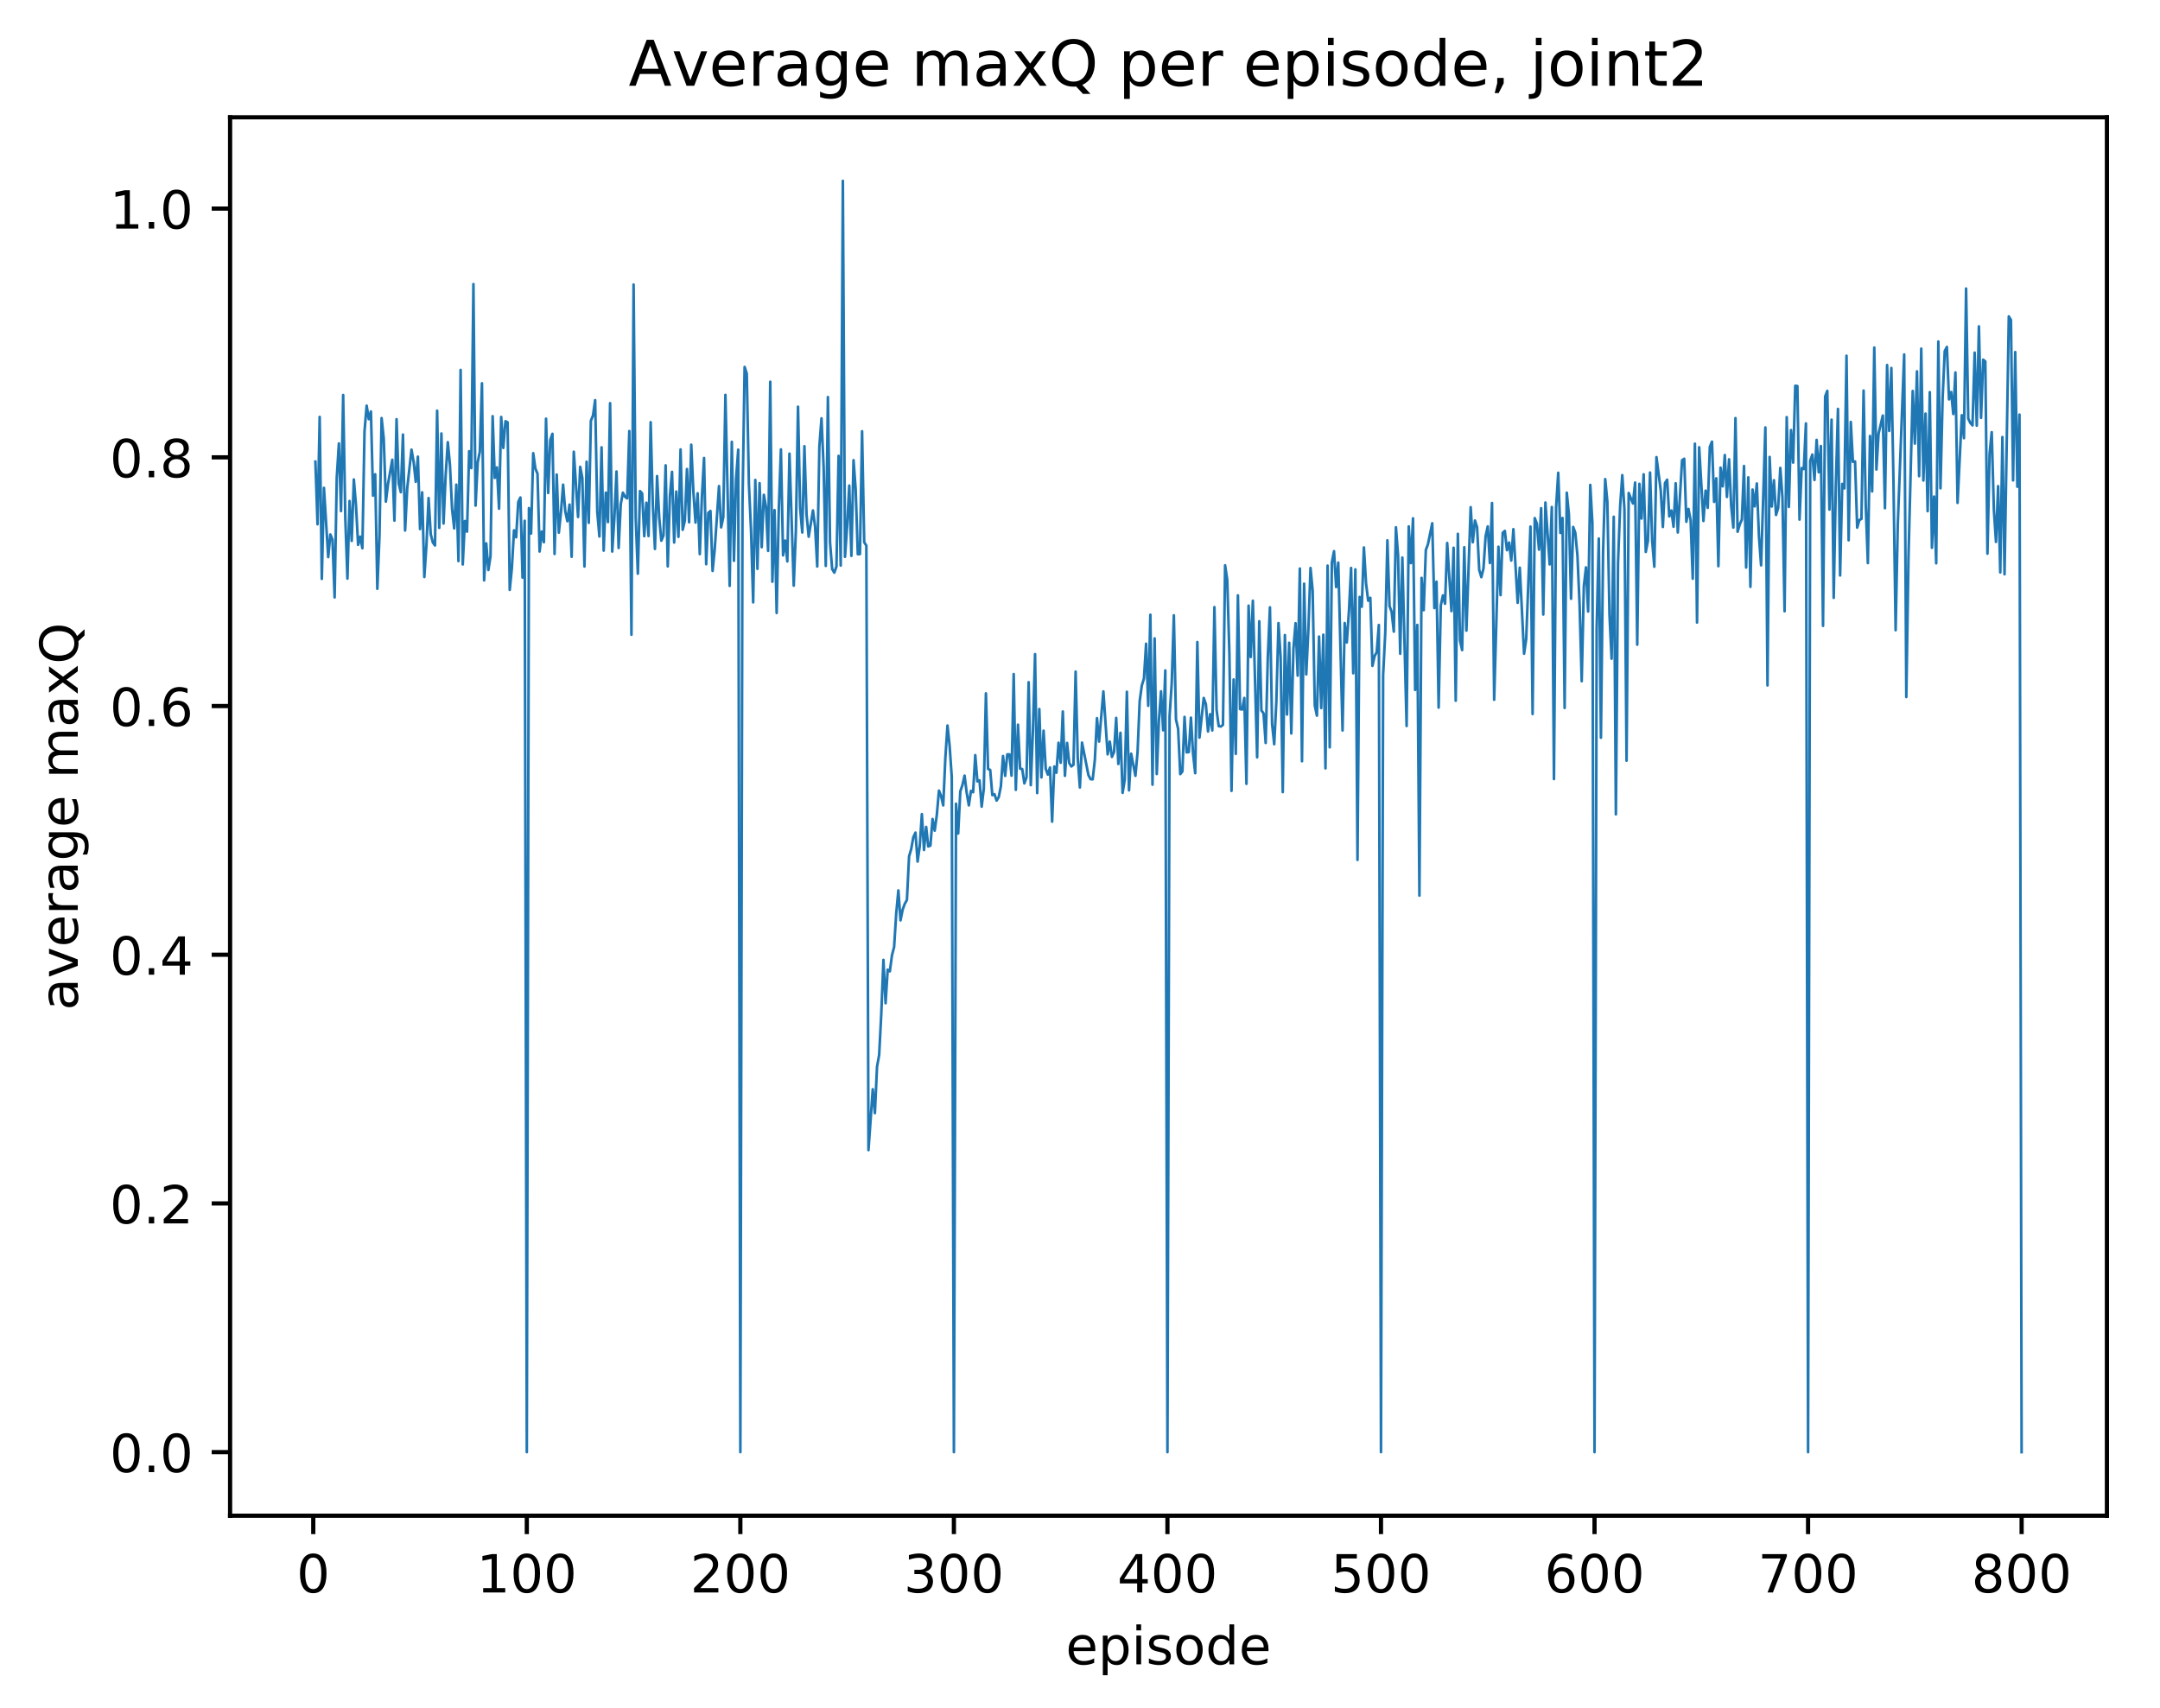 <?xml version="1.0" encoding="utf-8" standalone="no"?>
<!DOCTYPE svg PUBLIC "-//W3C//DTD SVG 1.1//EN"
  "http://www.w3.org/Graphics/SVG/1.1/DTD/svg11.dtd">
<!-- Created with matplotlib (http://matplotlib.org/) -->
<svg height="325pt" version="1.1" viewBox="0 0 411 325" width="411pt" xmlns="http://www.w3.org/2000/svg" xmlns:xlink="http://www.w3.org/1999/xlink">
 <defs>
  <style type="text/css">
*{stroke-linecap:butt;stroke-linejoin:round;}
  </style>
 </defs>
 <g id="figure_1">
  <g id="patch_1">
   <path d="M 0 325.986 
L 411.601 325.986 
L 411.601 0 
L 0 0 
z
" style="fill:#ffffff;"/>
  </g>
  <g id="axes_1">
   <g id="patch_2">
    <path d="M 43.781 288.43 
L 400.901 288.43 
L 400.901 22.318 
L 43.781 22.318 
z
" style="fill:#ffffff;"/>
   </g>
   <g id="matplotlib.axis_1">
    <g id="xtick_1">
     <g id="line2d_1">
      <defs>
       <path d="M 0 0 
L 0 3.5 
" id="md9c3a08a30" style="stroke:#000000;stroke-width:0.8;"/>
      </defs>
      <g>
       <use style="stroke:#000000;stroke-width:0.8;" x="59.608" xlink:href="#md9c3a08a30" y="288.43"/>
      </g>
     </g>
     <g id="text_1">
      <!-- 0 -->
      <defs>
       <path d="M 31.781 66.406 
Q 24.172 66.406 20.328 58.906 
Q 16.5 51.422 16.5 36.375 
Q 16.5 21.391 20.328 13.891 
Q 24.172 6.391 31.781 6.391 
Q 39.453 6.391 43.281 13.891 
Q 47.125 21.391 47.125 36.375 
Q 47.125 51.422 43.281 58.906 
Q 39.453 66.406 31.781 66.406 
z
M 31.781 74.219 
Q 44.047 74.219 50.516 64.516 
Q 56.984 54.828 56.984 36.375 
Q 56.984 17.969 50.516 8.266 
Q 44.047 -1.422 31.781 -1.422 
Q 19.531 -1.422 13.062 8.266 
Q 6.594 17.969 6.594 36.375 
Q 6.594 54.828 13.062 64.516 
Q 19.531 74.219 31.781 74.219 
z
" id="DejaVuSans-30"/>
      </defs>
      <g transform="translate(56.426 303.029)scale(0.1 -0.1)">
       <use xlink:href="#DejaVuSans-30"/>
      </g>
     </g>
    </g>
    <g id="xtick_2">
     <g id="line2d_2">
      <g>
       <use style="stroke:#000000;stroke-width:0.8;" x="100.24" xlink:href="#md9c3a08a30" y="288.43"/>
      </g>
     </g>
     <g id="text_2">
      <!-- 100 -->
      <defs>
       <path d="M 12.406 8.297 
L 28.516 8.297 
L 28.516 63.922 
L 10.984 60.406 
L 10.984 69.391 
L 28.422 72.906 
L 38.281 72.906 
L 38.281 8.297 
L 54.391 8.297 
L 54.391 0 
L 12.406 0 
z
" id="DejaVuSans-31"/>
      </defs>
      <g transform="translate(90.697 303.029)scale(0.1 -0.1)">
       <use xlink:href="#DejaVuSans-31"/>
       <use x="63.623" xlink:href="#DejaVuSans-30"/>
       <use x="127.246" xlink:href="#DejaVuSans-30"/>
      </g>
     </g>
    </g>
    <g id="xtick_3">
     <g id="line2d_3">
      <g>
       <use style="stroke:#000000;stroke-width:0.8;" x="140.873" xlink:href="#md9c3a08a30" y="288.43"/>
      </g>
     </g>
     <g id="text_3">
      <!-- 200 -->
      <defs>
       <path d="M 19.188 8.297 
L 53.609 8.297 
L 53.609 0 
L 7.328 0 
L 7.328 8.297 
Q 12.938 14.109 22.625 23.891 
Q 32.328 33.688 34.812 36.531 
Q 39.547 41.844 41.422 45.531 
Q 43.312 49.219 43.312 52.781 
Q 43.312 58.594 39.234 62.25 
Q 35.156 65.922 28.609 65.922 
Q 23.969 65.922 18.812 64.312 
Q 13.672 62.703 7.812 59.422 
L 7.812 69.391 
Q 13.766 71.781 18.938 73 
Q 24.125 74.219 28.422 74.219 
Q 39.75 74.219 46.484 68.547 
Q 53.219 62.891 53.219 53.422 
Q 53.219 48.922 51.531 44.891 
Q 49.859 40.875 45.406 35.406 
Q 44.188 33.984 37.641 27.219 
Q 31.109 20.453 19.188 8.297 
z
" id="DejaVuSans-32"/>
      </defs>
      <g transform="translate(131.329 303.029)scale(0.1 -0.1)">
       <use xlink:href="#DejaVuSans-32"/>
       <use x="63.623" xlink:href="#DejaVuSans-30"/>
       <use x="127.246" xlink:href="#DejaVuSans-30"/>
      </g>
     </g>
    </g>
    <g id="xtick_4">
     <g id="line2d_4">
      <g>
       <use style="stroke:#000000;stroke-width:0.8;" x="181.505" xlink:href="#md9c3a08a30" y="288.43"/>
      </g>
     </g>
     <g id="text_4">
      <!-- 300 -->
      <defs>
       <path d="M 40.578 39.312 
Q 47.656 37.797 51.625 33 
Q 55.609 28.219 55.609 21.188 
Q 55.609 10.406 48.188 4.484 
Q 40.766 -1.422 27.094 -1.422 
Q 22.516 -1.422 17.656 -0.516 
Q 12.797 0.391 7.625 2.203 
L 7.625 11.719 
Q 11.719 9.328 16.594 8.109 
Q 21.484 6.891 26.812 6.891 
Q 36.078 6.891 40.938 10.547 
Q 45.797 14.203 45.797 21.188 
Q 45.797 27.641 41.281 31.266 
Q 36.766 34.906 28.719 34.906 
L 20.219 34.906 
L 20.219 43.016 
L 29.109 43.016 
Q 36.375 43.016 40.234 45.922 
Q 44.094 48.828 44.094 54.297 
Q 44.094 59.906 40.109 62.906 
Q 36.141 65.922 28.719 65.922 
Q 24.656 65.922 20.016 65.031 
Q 15.375 64.156 9.812 62.312 
L 9.812 71.094 
Q 15.438 72.656 20.344 73.438 
Q 25.25 74.219 29.594 74.219 
Q 40.828 74.219 47.359 69.109 
Q 53.906 64.016 53.906 55.328 
Q 53.906 49.266 50.438 45.094 
Q 46.969 40.922 40.578 39.312 
z
" id="DejaVuSans-33"/>
      </defs>
      <g transform="translate(171.962 303.029)scale(0.1 -0.1)">
       <use xlink:href="#DejaVuSans-33"/>
       <use x="63.623" xlink:href="#DejaVuSans-30"/>
       <use x="127.246" xlink:href="#DejaVuSans-30"/>
      </g>
     </g>
    </g>
    <g id="xtick_5">
     <g id="line2d_5">
      <g>
       <use style="stroke:#000000;stroke-width:0.8;" x="222.138" xlink:href="#md9c3a08a30" y="288.43"/>
      </g>
     </g>
     <g id="text_5">
      <!-- 400 -->
      <defs>
       <path d="M 37.797 64.312 
L 12.891 25.391 
L 37.797 25.391 
z
M 35.203 72.906 
L 47.609 72.906 
L 47.609 25.391 
L 58.016 25.391 
L 58.016 17.188 
L 47.609 17.188 
L 47.609 0 
L 37.797 0 
L 37.797 17.188 
L 4.891 17.188 
L 4.891 26.703 
z
" id="DejaVuSans-34"/>
      </defs>
      <g transform="translate(212.594 303.029)scale(0.1 -0.1)">
       <use xlink:href="#DejaVuSans-34"/>
       <use x="63.623" xlink:href="#DejaVuSans-30"/>
       <use x="127.246" xlink:href="#DejaVuSans-30"/>
      </g>
     </g>
    </g>
    <g id="xtick_6">
     <g id="line2d_6">
      <g>
       <use style="stroke:#000000;stroke-width:0.8;" x="262.771" xlink:href="#md9c3a08a30" y="288.43"/>
      </g>
     </g>
     <g id="text_6">
      <!-- 500 -->
      <defs>
       <path d="M 10.797 72.906 
L 49.516 72.906 
L 49.516 64.594 
L 19.828 64.594 
L 19.828 46.734 
Q 21.969 47.469 24.109 47.828 
Q 26.266 48.188 28.422 48.188 
Q 40.625 48.188 47.75 41.5 
Q 54.891 34.812 54.891 23.391 
Q 54.891 11.625 47.562 5.094 
Q 40.234 -1.422 26.906 -1.422 
Q 22.312 -1.422 17.547 -0.641 
Q 12.797 0.141 7.719 1.703 
L 7.719 11.625 
Q 12.109 9.234 16.797 8.062 
Q 21.484 6.891 26.703 6.891 
Q 35.156 6.891 40.078 11.328 
Q 45.016 15.766 45.016 23.391 
Q 45.016 31 40.078 35.438 
Q 35.156 39.891 26.703 39.891 
Q 22.75 39.891 18.812 39.016 
Q 14.891 38.141 10.797 36.281 
z
" id="DejaVuSans-35"/>
      </defs>
      <g transform="translate(253.227 303.029)scale(0.1 -0.1)">
       <use xlink:href="#DejaVuSans-35"/>
       <use x="63.623" xlink:href="#DejaVuSans-30"/>
       <use x="127.246" xlink:href="#DejaVuSans-30"/>
      </g>
     </g>
    </g>
    <g id="xtick_7">
     <g id="line2d_7">
      <g>
       <use style="stroke:#000000;stroke-width:0.8;" x="303.403" xlink:href="#md9c3a08a30" y="288.43"/>
      </g>
     </g>
     <g id="text_7">
      <!-- 600 -->
      <defs>
       <path d="M 33.016 40.375 
Q 26.375 40.375 22.484 35.828 
Q 18.609 31.297 18.609 23.391 
Q 18.609 15.531 22.484 10.953 
Q 26.375 6.391 33.016 6.391 
Q 39.656 6.391 43.531 10.953 
Q 47.406 15.531 47.406 23.391 
Q 47.406 31.297 43.531 35.828 
Q 39.656 40.375 33.016 40.375 
z
M 52.594 71.297 
L 52.594 62.312 
Q 48.875 64.062 45.094 64.984 
Q 41.312 65.922 37.594 65.922 
Q 27.828 65.922 22.672 59.328 
Q 17.531 52.734 16.797 39.406 
Q 19.672 43.656 24.016 45.922 
Q 28.375 48.188 33.594 48.188 
Q 44.578 48.188 50.953 41.516 
Q 57.328 34.859 57.328 23.391 
Q 57.328 12.156 50.688 5.359 
Q 44.047 -1.422 33.016 -1.422 
Q 20.359 -1.422 13.672 8.266 
Q 6.984 17.969 6.984 36.375 
Q 6.984 53.656 15.188 63.938 
Q 23.391 74.219 37.203 74.219 
Q 40.922 74.219 44.703 73.484 
Q 48.484 72.75 52.594 71.297 
z
" id="DejaVuSans-36"/>
      </defs>
      <g transform="translate(293.86 303.029)scale(0.1 -0.1)">
       <use xlink:href="#DejaVuSans-36"/>
       <use x="63.623" xlink:href="#DejaVuSans-30"/>
       <use x="127.246" xlink:href="#DejaVuSans-30"/>
      </g>
     </g>
    </g>
    <g id="xtick_8">
     <g id="line2d_8">
      <g>
       <use style="stroke:#000000;stroke-width:0.8;" x="344.036" xlink:href="#md9c3a08a30" y="288.43"/>
      </g>
     </g>
     <g id="text_8">
      <!-- 700 -->
      <defs>
       <path d="M 8.203 72.906 
L 55.078 72.906 
L 55.078 68.703 
L 28.609 0 
L 18.312 0 
L 43.219 64.594 
L 8.203 64.594 
z
" id="DejaVuSans-37"/>
      </defs>
      <g transform="translate(334.492 303.029)scale(0.1 -0.1)">
       <use xlink:href="#DejaVuSans-37"/>
       <use x="63.623" xlink:href="#DejaVuSans-30"/>
       <use x="127.246" xlink:href="#DejaVuSans-30"/>
      </g>
     </g>
    </g>
    <g id="xtick_9">
     <g id="line2d_9">
      <g>
       <use style="stroke:#000000;stroke-width:0.8;" x="384.669" xlink:href="#md9c3a08a30" y="288.43"/>
      </g>
     </g>
     <g id="text_9">
      <!-- 800 -->
      <defs>
       <path d="M 31.781 34.625 
Q 24.75 34.625 20.719 30.859 
Q 16.703 27.094 16.703 20.516 
Q 16.703 13.922 20.719 10.156 
Q 24.75 6.391 31.781 6.391 
Q 38.812 6.391 42.859 10.172 
Q 46.922 13.969 46.922 20.516 
Q 46.922 27.094 42.891 30.859 
Q 38.875 34.625 31.781 34.625 
z
M 21.922 38.812 
Q 15.578 40.375 12.031 44.719 
Q 8.5 49.078 8.5 55.328 
Q 8.5 64.062 14.719 69.141 
Q 20.953 74.219 31.781 74.219 
Q 42.672 74.219 48.875 69.141 
Q 55.078 64.062 55.078 55.328 
Q 55.078 49.078 51.531 44.719 
Q 48 40.375 41.703 38.812 
Q 48.828 37.156 52.797 32.312 
Q 56.781 27.484 56.781 20.516 
Q 56.781 9.906 50.312 4.234 
Q 43.844 -1.422 31.781 -1.422 
Q 19.734 -1.422 13.25 4.234 
Q 6.781 9.906 6.781 20.516 
Q 6.781 27.484 10.781 32.312 
Q 14.797 37.156 21.922 38.812 
z
M 18.312 54.391 
Q 18.312 48.734 21.844 45.562 
Q 25.391 42.391 31.781 42.391 
Q 38.141 42.391 41.719 45.562 
Q 45.312 48.734 45.312 54.391 
Q 45.312 60.062 41.719 63.234 
Q 38.141 66.406 31.781 66.406 
Q 25.391 66.406 21.844 63.234 
Q 18.312 60.062 18.312 54.391 
z
" id="DejaVuSans-38"/>
      </defs>
      <g transform="translate(375.125 303.029)scale(0.1 -0.1)">
       <use xlink:href="#DejaVuSans-38"/>
       <use x="63.623" xlink:href="#DejaVuSans-30"/>
       <use x="127.246" xlink:href="#DejaVuSans-30"/>
      </g>
     </g>
    </g>
    <g id="text_10">
     <!-- episode -->
     <defs>
      <path d="M 56.203 29.594 
L 56.203 25.203 
L 14.891 25.203 
Q 15.484 15.922 20.484 11.062 
Q 25.484 6.203 34.422 6.203 
Q 39.594 6.203 44.453 7.469 
Q 49.312 8.734 54.109 11.281 
L 54.109 2.781 
Q 49.266 0.734 44.188 -0.344 
Q 39.109 -1.422 33.891 -1.422 
Q 20.797 -1.422 13.156 6.188 
Q 5.516 13.812 5.516 26.812 
Q 5.516 40.234 12.766 48.109 
Q 20.016 56 32.328 56 
Q 43.359 56 49.781 48.891 
Q 56.203 41.797 56.203 29.594 
z
M 47.219 32.234 
Q 47.125 39.594 43.094 43.984 
Q 39.062 48.391 32.422 48.391 
Q 24.906 48.391 20.391 44.141 
Q 15.875 39.891 15.188 32.172 
z
" id="DejaVuSans-65"/>
      <path d="M 18.109 8.203 
L 18.109 -20.797 
L 9.078 -20.797 
L 9.078 54.688 
L 18.109 54.688 
L 18.109 46.391 
Q 20.953 51.266 25.266 53.625 
Q 29.594 56 35.594 56 
Q 45.562 56 51.781 48.094 
Q 58.016 40.188 58.016 27.297 
Q 58.016 14.406 51.781 6.484 
Q 45.562 -1.422 35.594 -1.422 
Q 29.594 -1.422 25.266 0.953 
Q 20.953 3.328 18.109 8.203 
z
M 48.688 27.297 
Q 48.688 37.203 44.609 42.844 
Q 40.531 48.484 33.406 48.484 
Q 26.266 48.484 22.188 42.844 
Q 18.109 37.203 18.109 27.297 
Q 18.109 17.391 22.188 11.75 
Q 26.266 6.109 33.406 6.109 
Q 40.531 6.109 44.609 11.75 
Q 48.688 17.391 48.688 27.297 
z
" id="DejaVuSans-70"/>
      <path d="M 9.422 54.688 
L 18.406 54.688 
L 18.406 0 
L 9.422 0 
z
M 9.422 75.984 
L 18.406 75.984 
L 18.406 64.594 
L 9.422 64.594 
z
" id="DejaVuSans-69"/>
      <path d="M 44.281 53.078 
L 44.281 44.578 
Q 40.484 46.531 36.375 47.5 
Q 32.281 48.484 27.875 48.484 
Q 21.188 48.484 17.844 46.438 
Q 14.5 44.391 14.5 40.281 
Q 14.5 37.156 16.891 35.375 
Q 19.281 33.594 26.516 31.984 
L 29.594 31.297 
Q 39.156 29.25 43.188 25.516 
Q 47.219 21.781 47.219 15.094 
Q 47.219 7.469 41.188 3.016 
Q 35.156 -1.422 24.609 -1.422 
Q 20.219 -1.422 15.453 -0.562 
Q 10.688 0.297 5.422 2 
L 5.422 11.281 
Q 10.406 8.688 15.234 7.391 
Q 20.062 6.109 24.812 6.109 
Q 31.156 6.109 34.562 8.281 
Q 37.984 10.453 37.984 14.406 
Q 37.984 18.062 35.516 20.016 
Q 33.062 21.969 24.703 23.781 
L 21.578 24.516 
Q 13.234 26.266 9.516 29.906 
Q 5.812 33.547 5.812 39.891 
Q 5.812 47.609 11.281 51.797 
Q 16.75 56 26.812 56 
Q 31.781 56 36.172 55.266 
Q 40.578 54.547 44.281 53.078 
z
" id="DejaVuSans-73"/>
      <path d="M 30.609 48.391 
Q 23.391 48.391 19.188 42.75 
Q 14.984 37.109 14.984 27.297 
Q 14.984 17.484 19.156 11.844 
Q 23.344 6.203 30.609 6.203 
Q 37.797 6.203 41.984 11.859 
Q 46.188 17.531 46.188 27.297 
Q 46.188 37.016 41.984 42.703 
Q 37.797 48.391 30.609 48.391 
z
M 30.609 56 
Q 42.328 56 49.016 48.375 
Q 55.719 40.766 55.719 27.297 
Q 55.719 13.875 49.016 6.219 
Q 42.328 -1.422 30.609 -1.422 
Q 18.844 -1.422 12.172 6.219 
Q 5.516 13.875 5.516 27.297 
Q 5.516 40.766 12.172 48.375 
Q 18.844 56 30.609 56 
z
" id="DejaVuSans-6f"/>
      <path d="M 45.406 46.391 
L 45.406 75.984 
L 54.391 75.984 
L 54.391 0 
L 45.406 0 
L 45.406 8.203 
Q 42.578 3.328 38.25 0.953 
Q 33.938 -1.422 27.875 -1.422 
Q 17.969 -1.422 11.734 6.484 
Q 5.516 14.406 5.516 27.297 
Q 5.516 40.188 11.734 48.094 
Q 17.969 56 27.875 56 
Q 33.938 56 38.25 53.625 
Q 42.578 51.266 45.406 46.391 
z
M 14.797 27.297 
Q 14.797 17.391 18.875 11.75 
Q 22.953 6.109 30.078 6.109 
Q 37.203 6.109 41.297 11.75 
Q 45.406 17.391 45.406 27.297 
Q 45.406 37.203 41.297 42.844 
Q 37.203 48.484 30.078 48.484 
Q 22.953 48.484 18.875 42.844 
Q 14.797 37.203 14.797 27.297 
z
" id="DejaVuSans-64"/>
     </defs>
     <g transform="translate(202.787 316.707)scale(0.1 -0.1)">
      <use xlink:href="#DejaVuSans-65"/>
      <use x="61.523" xlink:href="#DejaVuSans-70"/>
      <use x="125" xlink:href="#DejaVuSans-69"/>
      <use x="152.783" xlink:href="#DejaVuSans-73"/>
      <use x="204.883" xlink:href="#DejaVuSans-6f"/>
      <use x="266.064" xlink:href="#DejaVuSans-64"/>
      <use x="329.541" xlink:href="#DejaVuSans-65"/>
     </g>
    </g>
   </g>
   <g id="matplotlib.axis_2">
    <g id="ytick_1">
     <g id="line2d_10">
      <defs>
       <path d="M 0 0 
L -3.5 0 
" id="me3adc27bd6" style="stroke:#000000;stroke-width:0.8;"/>
      </defs>
      <g>
       <use style="stroke:#000000;stroke-width:0.8;" x="43.781" xlink:href="#me3adc27bd6" y="276.334"/>
      </g>
     </g>
     <g id="text_11">
      <!-- 0.0 -->
      <defs>
       <path d="M 10.688 12.406 
L 21 12.406 
L 21 0 
L 10.688 0 
z
" id="DejaVuSans-2e"/>
      </defs>
      <g transform="translate(20.878 280.133)scale(0.1 -0.1)">
       <use xlink:href="#DejaVuSans-30"/>
       <use x="63.623" xlink:href="#DejaVuSans-2e"/>
       <use x="95.41" xlink:href="#DejaVuSans-30"/>
      </g>
     </g>
    </g>
    <g id="ytick_2">
     <g id="line2d_11">
      <g>
       <use style="stroke:#000000;stroke-width:0.8;" x="43.781" xlink:href="#me3adc27bd6" y="229.007"/>
      </g>
     </g>
     <g id="text_12">
      <!-- 0.2 -->
      <g transform="translate(20.878 232.806)scale(0.1 -0.1)">
       <use xlink:href="#DejaVuSans-30"/>
       <use x="63.623" xlink:href="#DejaVuSans-2e"/>
       <use x="95.41" xlink:href="#DejaVuSans-32"/>
      </g>
     </g>
    </g>
    <g id="ytick_3">
     <g id="line2d_12">
      <g>
       <use style="stroke:#000000;stroke-width:0.8;" x="43.781" xlink:href="#me3adc27bd6" y="181.679"/>
      </g>
     </g>
     <g id="text_13">
      <!-- 0.4 -->
      <g transform="translate(20.878 185.479)scale(0.1 -0.1)">
       <use xlink:href="#DejaVuSans-30"/>
       <use x="63.623" xlink:href="#DejaVuSans-2e"/>
       <use x="95.41" xlink:href="#DejaVuSans-34"/>
      </g>
     </g>
    </g>
    <g id="ytick_4">
     <g id="line2d_13">
      <g>
       <use style="stroke:#000000;stroke-width:0.8;" x="43.781" xlink:href="#me3adc27bd6" y="134.352"/>
      </g>
     </g>
     <g id="text_14">
      <!-- 0.6 -->
      <g transform="translate(20.878 138.151)scale(0.1 -0.1)">
       <use xlink:href="#DejaVuSans-30"/>
       <use x="63.623" xlink:href="#DejaVuSans-2e"/>
       <use x="95.41" xlink:href="#DejaVuSans-36"/>
      </g>
     </g>
    </g>
    <g id="ytick_5">
     <g id="line2d_14">
      <g>
       <use style="stroke:#000000;stroke-width:0.8;" x="43.781" xlink:href="#me3adc27bd6" y="87.025"/>
      </g>
     </g>
     <g id="text_15">
      <!-- 0.8 -->
      <g transform="translate(20.878 90.824)scale(0.1 -0.1)">
       <use xlink:href="#DejaVuSans-30"/>
       <use x="63.623" xlink:href="#DejaVuSans-2e"/>
       <use x="95.41" xlink:href="#DejaVuSans-38"/>
      </g>
     </g>
    </g>
    <g id="ytick_6">
     <g id="line2d_15">
      <g>
       <use style="stroke:#000000;stroke-width:0.8;" x="43.781" xlink:href="#me3adc27bd6" y="39.697"/>
      </g>
     </g>
     <g id="text_16">
      <!-- 1.0 -->
      <g transform="translate(20.878 43.496)scale(0.1 -0.1)">
       <use xlink:href="#DejaVuSans-31"/>
       <use x="63.623" xlink:href="#DejaVuSans-2e"/>
       <use x="95.41" xlink:href="#DejaVuSans-30"/>
      </g>
     </g>
    </g>
    <g id="text_17">
     <!-- average maxQ -->
     <defs>
      <path d="M 34.281 27.484 
Q 23.391 27.484 19.188 25 
Q 14.984 22.516 14.984 16.5 
Q 14.984 11.719 18.141 8.906 
Q 21.297 6.109 26.703 6.109 
Q 34.188 6.109 38.703 11.406 
Q 43.219 16.703 43.219 25.484 
L 43.219 27.484 
z
M 52.203 31.203 
L 52.203 0 
L 43.219 0 
L 43.219 8.297 
Q 40.141 3.328 35.547 0.953 
Q 30.953 -1.422 24.312 -1.422 
Q 15.922 -1.422 10.953 3.297 
Q 6 8.016 6 15.922 
Q 6 25.141 12.172 29.828 
Q 18.359 34.516 30.609 34.516 
L 43.219 34.516 
L 43.219 35.406 
Q 43.219 41.609 39.141 45 
Q 35.062 48.391 27.688 48.391 
Q 23 48.391 18.547 47.266 
Q 14.109 46.141 10.016 43.891 
L 10.016 52.203 
Q 14.938 54.109 19.578 55.047 
Q 24.219 56 28.609 56 
Q 40.484 56 46.344 49.844 
Q 52.203 43.703 52.203 31.203 
z
" id="DejaVuSans-61"/>
      <path d="M 2.984 54.688 
L 12.5 54.688 
L 29.594 8.797 
L 46.688 54.688 
L 56.203 54.688 
L 35.688 0 
L 23.484 0 
z
" id="DejaVuSans-76"/>
      <path d="M 41.109 46.297 
Q 39.594 47.172 37.812 47.578 
Q 36.031 48 33.891 48 
Q 26.266 48 22.188 43.047 
Q 18.109 38.094 18.109 28.812 
L 18.109 0 
L 9.078 0 
L 9.078 54.688 
L 18.109 54.688 
L 18.109 46.188 
Q 20.953 51.172 25.484 53.578 
Q 30.031 56 36.531 56 
Q 37.453 56 38.578 55.875 
Q 39.703 55.766 41.062 55.516 
z
" id="DejaVuSans-72"/>
      <path d="M 45.406 27.984 
Q 45.406 37.75 41.375 43.109 
Q 37.359 48.484 30.078 48.484 
Q 22.859 48.484 18.828 43.109 
Q 14.797 37.75 14.797 27.984 
Q 14.797 18.266 18.828 12.891 
Q 22.859 7.516 30.078 7.516 
Q 37.359 7.516 41.375 12.891 
Q 45.406 18.266 45.406 27.984 
z
M 54.391 6.781 
Q 54.391 -7.172 48.188 -13.984 
Q 42 -20.797 29.203 -20.797 
Q 24.469 -20.797 20.266 -20.094 
Q 16.062 -19.391 12.109 -17.922 
L 12.109 -9.188 
Q 16.062 -11.328 19.922 -12.344 
Q 23.781 -13.375 27.781 -13.375 
Q 36.625 -13.375 41.016 -8.766 
Q 45.406 -4.156 45.406 5.172 
L 45.406 9.625 
Q 42.625 4.781 38.281 2.391 
Q 33.938 0 27.875 0 
Q 17.828 0 11.672 7.656 
Q 5.516 15.328 5.516 27.984 
Q 5.516 40.672 11.672 48.328 
Q 17.828 56 27.875 56 
Q 33.938 56 38.281 53.609 
Q 42.625 51.219 45.406 46.391 
L 45.406 54.688 
L 54.391 54.688 
z
" id="DejaVuSans-67"/>
      <path id="DejaVuSans-20"/>
      <path d="M 52 44.188 
Q 55.375 50.25 60.062 53.125 
Q 64.75 56 71.094 56 
Q 79.641 56 84.281 50.016 
Q 88.922 44.047 88.922 33.016 
L 88.922 0 
L 79.891 0 
L 79.891 32.719 
Q 79.891 40.578 77.094 44.375 
Q 74.312 48.188 68.609 48.188 
Q 61.625 48.188 57.562 43.547 
Q 53.516 38.922 53.516 30.906 
L 53.516 0 
L 44.484 0 
L 44.484 32.719 
Q 44.484 40.625 41.703 44.406 
Q 38.922 48.188 33.109 48.188 
Q 26.219 48.188 22.156 43.531 
Q 18.109 38.875 18.109 30.906 
L 18.109 0 
L 9.078 0 
L 9.078 54.688 
L 18.109 54.688 
L 18.109 46.188 
Q 21.188 51.219 25.484 53.609 
Q 29.781 56 35.688 56 
Q 41.656 56 45.828 52.969 
Q 50 49.953 52 44.188 
z
" id="DejaVuSans-6d"/>
      <path d="M 54.891 54.688 
L 35.109 28.078 
L 55.906 0 
L 45.312 0 
L 29.391 21.484 
L 13.484 0 
L 2.875 0 
L 24.125 28.609 
L 4.688 54.688 
L 15.281 54.688 
L 29.781 35.203 
L 44.281 54.688 
z
" id="DejaVuSans-78"/>
      <path d="M 39.406 66.219 
Q 28.656 66.219 22.328 58.203 
Q 16.016 50.203 16.016 36.375 
Q 16.016 22.609 22.328 14.594 
Q 28.656 6.594 39.406 6.594 
Q 50.141 6.594 56.422 14.594 
Q 62.703 22.609 62.703 36.375 
Q 62.703 50.203 56.422 58.203 
Q 50.141 66.219 39.406 66.219 
z
M 53.219 1.312 
L 66.219 -12.891 
L 54.297 -12.891 
L 43.5 -1.219 
Q 41.891 -1.312 41.031 -1.359 
Q 40.188 -1.422 39.406 -1.422 
Q 24.031 -1.422 14.812 8.859 
Q 5.609 19.141 5.609 36.375 
Q 5.609 53.656 14.812 63.938 
Q 24.031 74.219 39.406 74.219 
Q 54.734 74.219 63.906 63.938 
Q 73.094 53.656 73.094 36.375 
Q 73.094 23.688 67.984 14.641 
Q 62.891 5.609 53.219 1.312 
z
" id="DejaVuSans-51"/>
     </defs>
     <g transform="translate(14.798 192.263)rotate(-90)scale(0.1 -0.1)">
      <use xlink:href="#DejaVuSans-61"/>
      <use x="61.279" xlink:href="#DejaVuSans-76"/>
      <use x="120.459" xlink:href="#DejaVuSans-65"/>
      <use x="181.982" xlink:href="#DejaVuSans-72"/>
      <use x="223.096" xlink:href="#DejaVuSans-61"/>
      <use x="284.375" xlink:href="#DejaVuSans-67"/>
      <use x="347.852" xlink:href="#DejaVuSans-65"/>
      <use x="409.375" xlink:href="#DejaVuSans-20"/>
      <use x="441.162" xlink:href="#DejaVuSans-6d"/>
      <use x="538.574" xlink:href="#DejaVuSans-61"/>
      <use x="599.854" xlink:href="#DejaVuSans-78"/>
      <use x="659.033" xlink:href="#DejaVuSans-51"/>
     </g>
    </g>
   </g>
   <g id="line2d_16">
    <path clip-path="url(#pb32182b27f)" d="M 60.014 87.845 
L 60.42 99.761 
L 60.827 79.337 
L 61.233 110.158 
L 61.639 92.831 
L 62.452 106.018 
L 62.858 101.71 
L 63.265 102.704 
L 63.671 113.681 
L 64.077 90.899 
L 64.484 84.385 
L 64.89 97.252 
L 65.296 75.162 
L 65.703 98.519 
L 66.109 110.102 
L 66.515 95.341 
L 66.922 102.931 
L 67.328 91.243 
L 67.734 96.111 
L 68.14 103.682 
L 68.547 102.118 
L 68.953 104.325 
L 69.359 82.072 
L 69.766 77.197 
L 70.172 79.76 
L 70.578 78.305 
L 70.985 94.32 
L 71.391 90.253 
L 71.797 112.041 
L 72.204 102.04 
L 72.61 79.559 
L 73.016 83.447 
L 73.423 95.46 
L 73.829 92.122 
L 74.642 87.489 
L 75.048 99.071 
L 75.454 79.769 
L 75.861 91.985 
L 76.267 93.664 
L 76.673 82.693 
L 77.08 100.952 
L 77.486 92.937 
L 78.299 85.561 
L 78.705 87.875 
L 79.111 91.683 
L 79.518 86.898 
L 79.924 100.675 
L 80.33 93.69 
L 80.737 109.802 
L 81.143 103.746 
L 81.549 94.772 
L 81.956 101.644 
L 82.362 103.233 
L 82.768 103.798 
L 83.175 78.154 
L 83.581 100.449 
L 83.987 82.486 
L 84.394 99.619 
L 84.8 90.425 
L 85.206 84.147 
L 85.613 88.468 
L 86.019 96.864 
L 86.425 100.552 
L 86.831 92.221 
L 87.238 106.77 
L 87.644 70.39 
L 88.05 107.41 
L 88.457 99.146 
L 88.863 101.169 
L 89.269 85.862 
L 89.676 89.08 
L 90.082 54.06 
L 90.488 96.218 
L 90.895 88.002 
L 91.301 85.94 
L 91.707 72.937 
L 92.114 110.44 
L 92.52 103.403 
L 92.926 108.473 
L 93.333 105.835 
L 93.739 79.2 
L 94.145 90.936 
L 94.552 88.945 
L 94.958 96.802 
L 95.364 79.342 
L 95.771 85.237 
L 96.177 80.156 
L 96.583 80.356 
L 96.99 112.244 
L 97.396 108.129 
L 97.802 100.918 
L 98.209 102.243 
L 98.615 95.519 
L 99.021 94.671 
L 99.428 109.909 
L 99.834 99.098 
L 100.24 276.334 
L 100.647 96.683 
L 101.053 101.525 
L 101.459 86.243 
L 101.866 89.16 
L 102.272 90.139 
L 102.678 104.95 
L 103.085 101.149 
L 103.491 103.175 
L 103.897 79.669 
L 104.304 93.818 
L 104.71 83.72 
L 105.116 82.548 
L 105.522 105.411 
L 105.929 90.299 
L 106.335 101.36 
L 106.741 97.463 
L 107.148 92.227 
L 107.554 97.278 
L 107.96 99.188 
L 108.367 96.021 
L 108.773 105.953 
L 109.179 85.961 
L 109.992 98.382 
L 110.398 88.831 
L 110.805 90.968 
L 111.211 107.797 
L 111.617 87.86 
L 112.024 99.491 
L 112.43 80.069 
L 112.836 79.055 
L 113.243 76.147 
L 113.649 97.426 
L 114.055 102.087 
L 114.462 85.124 
L 114.868 104.78 
L 115.274 93.745 
L 115.681 99.353 
L 116.087 76.724 
L 116.493 104.956 
L 116.9 98.618 
L 117.306 89.722 
L 117.712 104.276 
L 118.119 95.923 
L 118.525 93.749 
L 118.931 94.545 
L 119.338 94.838 
L 119.744 82.028 
L 120.15 120.781 
L 120.557 54.147 
L 120.963 98.596 
L 121.369 109.166 
L 121.776 93.454 
L 122.182 93.889 
L 122.588 102.028 
L 122.995 95.661 
L 123.401 102.001 
L 123.807 80.343 
L 124.213 95.999 
L 124.62 104.458 
L 125.026 90.594 
L 125.432 98.463 
L 125.839 102.889 
L 126.245 101.887 
L 126.651 88.551 
L 127.058 107.775 
L 127.464 94.411 
L 127.87 89.787 
L 128.277 103.233 
L 128.683 93.537 
L 129.089 102.156 
L 129.496 85.524 
L 129.902 100.816 
L 130.308 99.069 
L 130.715 89.251 
L 131.121 99.383 
L 131.527 84.623 
L 131.934 93.53 
L 132.34 99.437 
L 132.746 93.869 
L 133.153 105.448 
L 133.559 94.483 
L 133.965 87.15 
L 134.372 107.367 
L 134.778 97.593 
L 135.184 97.231 
L 135.591 108.641 
L 135.997 104.476 
L 136.81 92.493 
L 137.216 100.356 
L 137.622 98.416 
L 138.029 75.136 
L 138.841 111.49 
L 139.248 84.082 
L 139.654 106.707 
L 140.06 91.104 
L 140.467 85.569 
L 140.873 276.334 
L 141.279 95.91 
L 141.686 69.826 
L 142.092 71.109 
L 142.498 92.048 
L 142.905 100.917 
L 143.311 114.622 
L 143.717 91.334 
L 144.123 108.247 
L 144.53 91.941 
L 144.936 104.127 
L 145.342 94.16 
L 145.749 96.453 
L 146.155 104.841 
L 146.561 72.64 
L 146.968 110.702 
L 147.374 97.069 
L 147.78 116.643 
L 148.187 96.912 
L 148.593 85.515 
L 148.999 105.682 
L 149.406 102.871 
L 149.812 106.832 
L 150.218 86.324 
L 151.031 111.443 
L 151.437 101.037 
L 151.844 77.391 
L 152.25 96.724 
L 152.656 101.327 
L 153.063 84.912 
L 153.469 97.934 
L 153.875 102.131 
L 154.688 97.135 
L 155.094 100.21 
L 155.501 107.799 
L 155.907 84.959 
L 156.313 79.605 
L 156.72 88.944 
L 157.126 107.69 
L 157.532 75.561 
L 157.939 103.269 
L 158.345 108.299 
L 158.751 108.971 
L 159.158 107.796 
L 159.564 86.749 
L 159.97 107.618 
L 160.377 34.414 
L 160.783 105.961 
L 161.189 100.175 
L 161.595 92.402 
L 162.002 105.776 
L 162.408 87.566 
L 162.814 93.086 
L 163.221 105.457 
L 163.627 105.44 
L 164.033 82.068 
L 164.44 103.181 
L 164.846 103.833 
L 165.252 218.859 
L 166.065 207.273 
L 166.471 211.819 
L 166.878 203.004 
L 167.284 200.739 
L 167.69 192.877 
L 168.097 182.655 
L 168.503 190.905 
L 168.909 184.523 
L 169.316 184.845 
L 169.722 181.785 
L 170.128 180.212 
L 170.535 173.784 
L 170.941 169.437 
L 171.347 175.136 
L 171.754 173.095 
L 172.16 171.983 
L 172.566 171.258 
L 172.973 162.982 
L 173.379 161.585 
L 173.785 159.314 
L 174.192 158.44 
L 174.598 163.95 
L 175.004 161.019 
L 175.411 154.918 
L 175.817 161.741 
L 176.223 157.354 
L 176.63 161.071 
L 177.036 160.904 
L 177.442 155.847 
L 177.849 158.071 
L 178.255 155.089 
L 178.661 150.449 
L 179.068 151.481 
L 179.474 153.263 
L 179.88 144.2 
L 180.286 138.063 
L 180.693 141.942 
L 181.099 147.863 
L 181.505 276.334 
L 181.912 152.943 
L 182.318 158.607 
L 182.724 150.577 
L 183.131 149.391 
L 183.537 147.593 
L 183.943 150.882 
L 184.35 153.256 
L 184.756 150.494 
L 185.162 150.758 
L 185.569 143.694 
L 185.975 148.69 
L 186.381 148.495 
L 186.788 153.504 
L 187.194 150.088 
L 187.6 131.945 
L 188.007 146.313 
L 188.413 146.515 
L 188.819 151.306 
L 189.226 151.129 
L 189.632 152.341 
L 190.038 151.689 
L 190.445 149.621 
L 190.851 143.863 
L 191.257 147.642 
L 191.664 143.554 
L 192.07 143.555 
L 192.476 147.607 
L 192.883 128.272 
L 193.289 150.299 
L 193.695 137.904 
L 194.102 146.268 
L 194.508 146.347 
L 194.914 149.073 
L 195.321 147.913 
L 195.727 129.819 
L 196.133 149.411 
L 196.54 139.121 
L 196.946 124.476 
L 197.352 150.918 
L 197.759 134.927 
L 198.165 147.932 
L 198.571 139.041 
L 198.977 146.28 
L 199.384 147.399 
L 199.79 146.05 
L 200.196 156.352 
L 200.603 145.857 
L 201.009 147.05 
L 201.415 141.34 
L 201.822 145.144 
L 202.228 135.395 
L 202.634 147.632 
L 203.041 141.373 
L 203.447 145.183 
L 203.853 145.854 
L 204.26 145.523 
L 204.666 127.805 
L 205.072 144.318 
L 205.479 149.847 
L 205.885 141.308 
L 207.104 147.493 
L 207.51 148.271 
L 207.917 148.301 
L 208.323 144.616 
L 208.729 136.663 
L 209.136 141.12 
L 209.948 131.566 
L 210.761 143.547 
L 211.167 141.122 
L 211.574 144.037 
L 211.98 143.088 
L 212.386 136.613 
L 212.793 145.379 
L 213.199 139.446 
L 213.605 150.877 
L 214.012 148.388 
L 214.418 131.641 
L 214.824 150.394 
L 215.231 143.421 
L 216.043 147.632 
L 216.45 143.175 
L 216.856 133.419 
L 217.262 130.445 
L 217.668 129.125 
L 218.075 122.496 
L 218.481 134.306 
L 218.887 116.981 
L 219.294 149.319 
L 219.7 121.483 
L 220.106 147.285 
L 220.513 137.161 
L 220.919 131.554 
L 221.325 138.963 
L 221.732 127.577 
L 222.138 276.334 
L 222.544 136.273 
L 222.951 130.065 
L 223.357 117.094 
L 223.763 136.885 
L 224.17 138.703 
L 224.576 147.31 
L 224.982 146.807 
L 225.389 136.425 
L 225.795 143.178 
L 226.201 143.111 
L 226.608 136.564 
L 227.014 143.42 
L 227.42 147.135 
L 227.827 122.174 
L 228.233 140.363 
L 229.046 132.813 
L 229.452 134.01 
L 229.858 139.197 
L 230.265 135.906 
L 230.671 138.997 
L 231.077 115.532 
L 231.484 135.063 
L 231.89 138.175 
L 232.296 138.254 
L 232.703 137.932 
L 233.109 107.573 
L 233.515 110.317 
L 233.922 124.23 
L 234.328 150.499 
L 234.734 129.3 
L 235.141 143.46 
L 235.547 113.292 
L 235.953 134.938 
L 236.359 135.016 
L 236.766 132.815 
L 237.172 149.158 
L 237.578 115.249 
L 237.985 125.032 
L 238.391 114.313 
L 239.204 144.11 
L 239.61 118.224 
L 240.016 135.199 
L 240.423 135.734 
L 240.829 141.383 
L 241.235 125.088 
L 241.642 115.573 
L 242.048 137.737 
L 242.454 141.619 
L 242.861 133.507 
L 243.267 118.573 
L 243.673 125.108 
L 244.08 150.732 
L 244.486 120.845 
L 244.892 135.967 
L 245.299 122.313 
L 245.705 139.575 
L 246.111 123.477 
L 246.518 118.593 
L 246.924 128.568 
L 247.33 108.188 
L 247.737 144.865 
L 248.143 111.069 
L 248.549 128.329 
L 248.956 119.785 
L 249.362 108.082 
L 249.768 112.388 
L 250.175 134.254 
L 250.581 136.183 
L 250.987 121.137 
L 251.394 134.733 
L 251.8 120.776 
L 252.206 146.21 
L 252.613 107.636 
L 253.019 142.21 
L 253.425 107.031 
L 253.832 104.889 
L 254.238 111.718 
L 254.644 107.06 
L 255.457 139.002 
L 255.863 118.557 
L 256.269 122.253 
L 256.676 116.31 
L 257.082 108.078 
L 257.488 128.119 
L 257.895 108.345 
L 258.301 163.635 
L 258.707 113.594 
L 259.114 115.458 
L 259.52 104.177 
L 259.926 110.994 
L 260.333 114.303 
L 260.739 113.754 
L 261.145 126.707 
L 261.552 124.863 
L 261.958 124.101 
L 262.364 118.929 
L 262.771 276.334 
L 263.177 128.478 
L 263.583 120.409 
L 263.99 102.821 
L 264.396 115.324 
L 264.802 116.449 
L 265.209 120.197 
L 265.615 100.336 
L 266.021 105.664 
L 266.428 124.403 
L 266.834 106.098 
L 267.647 138.152 
L 268.053 100.169 
L 268.459 107.159 
L 268.866 98.635 
L 269.272 131.289 
L 269.678 118.918 
L 270.085 170.424 
L 270.491 109.962 
L 270.897 116.12 
L 271.304 104.671 
L 271.71 103.551 
L 272.523 99.576 
L 272.929 115.712 
L 273.335 110.69 
L 273.741 134.644 
L 274.148 115.223 
L 274.554 113.306 
L 274.96 114.894 
L 275.367 103.325 
L 276.179 116.296 
L 276.586 104.232 
L 276.992 133.342 
L 277.398 101.586 
L 277.805 121.87 
L 278.211 123.711 
L 278.617 104.137 
L 279.024 120.005 
L 279.836 96.511 
L 280.243 103.184 
L 280.649 99.051 
L 281.055 100.338 
L 281.462 108.456 
L 281.868 109.828 
L 282.274 108.152 
L 282.681 102.012 
L 283.087 100.168 
L 283.493 107.139 
L 283.9 95.718 
L 284.306 133.157 
L 285.119 104.038 
L 285.525 113.252 
L 285.931 101.393 
L 286.338 101.023 
L 286.744 104.701 
L 287.15 103.237 
L 287.557 106.67 
L 287.963 100.696 
L 288.776 114.717 
L 289.182 108.024 
L 289.995 124.397 
L 290.401 121.626 
L 291.214 100.206 
L 291.62 135.871 
L 292.026 98.589 
L 292.433 99.649 
L 292.839 104.589 
L 293.245 96.706 
L 293.651 116.937 
L 294.058 95.631 
L 294.87 107.402 
L 295.277 96.478 
L 295.683 148.25 
L 296.089 96.609 
L 296.496 89.963 
L 296.902 101.416 
L 297.308 98.567 
L 297.715 134.717 
L 298.121 93.756 
L 298.527 97.89 
L 298.934 113.942 
L 299.34 100.273 
L 299.746 101.394 
L 300.153 105.727 
L 300.559 115.029 
L 300.965 129.627 
L 301.372 111.553 
L 301.778 107.971 
L 302.184 116.365 
L 302.591 92.279 
L 302.997 99.556 
L 303.403 276.334 
L 303.81 119.56 
L 304.216 102.481 
L 304.622 140.382 
L 305.029 105.079 
L 305.435 91.171 
L 305.841 95.446 
L 306.248 116.954 
L 306.654 125.344 
L 307.06 98.338 
L 307.467 154.966 
L 307.873 107.092 
L 308.279 96.301 
L 308.686 90.416 
L 309.092 96.896 
L 309.498 144.756 
L 309.905 93.811 
L 310.717 95.808 
L 311.124 91.827 
L 311.53 122.677 
L 311.936 92.065 
L 312.342 98.675 
L 312.749 90.258 
L 313.155 105.027 
L 313.561 102.908 
L 313.968 89.916 
L 314.374 102.946 
L 314.78 107.841 
L 315.187 86.986 
L 315.999 93.279 
L 316.406 100.283 
L 316.812 91.922 
L 317.218 91.285 
L 317.625 98.274 
L 318.031 97.151 
L 318.437 100.234 
L 318.844 91.968 
L 319.25 101.325 
L 320.063 87.584 
L 320.469 87.294 
L 320.875 99.286 
L 321.282 96.84 
L 321.688 98.984 
L 322.094 110.126 
L 322.501 84.432 
L 322.907 118.465 
L 323.313 85.11 
L 324.126 99.138 
L 324.532 93.366 
L 324.939 96.638 
L 325.345 85.034 
L 325.751 84.043 
L 326.158 95.506 
L 326.564 91.017 
L 326.97 107.739 
L 327.377 88.99 
L 327.783 92.548 
L 328.189 86.589 
L 328.596 94.565 
L 329.002 87.405 
L 329.408 96.288 
L 329.815 100.389 
L 330.221 79.559 
L 330.627 101.19 
L 331.033 99.81 
L 331.44 98.869 
L 331.846 88.678 
L 332.252 107.994 
L 332.659 90.839 
L 333.065 111.672 
L 333.471 93.159 
L 333.878 96.36 
L 334.284 92.004 
L 334.69 102.064 
L 335.097 107.576 
L 335.909 81.341 
L 336.316 130.425 
L 336.722 86.955 
L 337.128 96.387 
L 337.535 91.386 
L 337.941 97.994 
L 338.347 96.65 
L 338.754 89.041 
L 339.16 94.632 
L 339.566 116.319 
L 339.973 79.379 
L 340.379 96.455 
L 340.785 81.84 
L 341.192 88.027 
L 341.598 73.407 
L 342.004 73.465 
L 342.411 98.873 
L 342.817 89.071 
L 343.223 89.257 
L 343.63 80.576 
L 344.036 276.334 
L 344.442 87.695 
L 344.849 86.498 
L 345.255 91.335 
L 345.661 83.712 
L 346.068 89.864 
L 346.474 84.877 
L 346.88 119.097 
L 347.287 75.445 
L 347.693 74.378 
L 348.099 96.968 
L 348.506 79.855 
L 348.912 113.766 
L 349.318 92.367 
L 349.724 77.81 
L 350.131 109.506 
L 350.537 92.079 
L 350.943 92.935 
L 351.35 67.698 
L 351.756 102.808 
L 352.162 80.295 
L 352.569 87.877 
L 352.975 87.811 
L 353.381 100.403 
L 353.788 98.967 
L 354.194 98.738 
L 354.6 74.32 
L 355.007 96.142 
L 355.413 107.149 
L 355.819 82.961 
L 356.226 93.515 
L 356.632 66.134 
L 357.038 89.348 
L 357.445 82.544 
L 358.257 79.08 
L 358.664 96.708 
L 359.07 69.459 
L 359.476 81.996 
L 359.883 70.024 
L 360.289 91.794 
L 360.695 119.924 
L 361.102 99.871 
L 362.321 67.458 
L 362.727 132.643 
L 363.133 106.432 
L 363.946 74.403 
L 364.352 84.411 
L 364.759 70.665 
L 365.165 90.611 
L 365.571 66.344 
L 365.978 91.44 
L 366.384 78.701 
L 366.79 97.273 
L 367.197 74.627 
L 367.603 104.235 
L 368.009 94.488 
L 368.415 107.192 
L 368.822 64.986 
L 369.228 92.917 
L 369.634 75.823 
L 370.041 66.813 
L 370.447 66.02 
L 370.853 75.998 
L 371.26 74.596 
L 371.666 78.792 
L 372.072 70.882 
L 372.479 95.7 
L 373.291 79.008 
L 373.698 83.379 
L 374.104 54.907 
L 374.51 79.656 
L 374.917 80.488 
L 375.323 80.945 
L 375.729 67.099 
L 376.136 80.998 
L 376.542 62.103 
L 376.948 79.511 
L 377.355 68.445 
L 377.761 68.785 
L 378.167 105.356 
L 378.574 86.325 
L 378.98 82.241 
L 379.386 96.929 
L 379.793 103.12 
L 380.199 92.512 
L 380.605 108.924 
L 381.012 83.164 
L 381.418 109.281 
L 382.231 60.21 
L 382.637 60.884 
L 383.043 91.419 
L 383.45 66.996 
L 383.856 92.62 
L 384.262 78.894 
L 384.669 276.334 
L 384.669 276.334 
" style="fill:none;stroke:#1f77b4;stroke-linecap:square;stroke-width:0.5;"/>
   </g>
   <g id="patch_3">
    <path d="M 43.781 288.43 
L 43.781 22.318 
" style="fill:none;stroke:#000000;stroke-linecap:square;stroke-linejoin:miter;stroke-width:0.8;"/>
   </g>
   <g id="patch_4">
    <path d="M 400.901 288.43 
L 400.901 22.318 
" style="fill:none;stroke:#000000;stroke-linecap:square;stroke-linejoin:miter;stroke-width:0.8;"/>
   </g>
   <g id="patch_5">
    <path d="M 43.781 288.43 
L 400.901 288.43 
" style="fill:none;stroke:#000000;stroke-linecap:square;stroke-linejoin:miter;stroke-width:0.8;"/>
   </g>
   <g id="patch_6">
    <path d="M 43.781 22.318 
L 400.901 22.318 
" style="fill:none;stroke:#000000;stroke-linecap:square;stroke-linejoin:miter;stroke-width:0.8;"/>
   </g>
   <g id="text_18">
    <!-- Average maxQ per episode, joint2 -->
    <defs>
     <path d="M 34.188 63.188 
L 20.797 26.906 
L 47.609 26.906 
z
M 28.609 72.906 
L 39.797 72.906 
L 67.578 0 
L 57.328 0 
L 50.688 18.703 
L 17.828 18.703 
L 11.188 0 
L 0.781 0 
z
" id="DejaVuSans-41"/>
     <path d="M 11.719 12.406 
L 22.016 12.406 
L 22.016 4 
L 14.016 -11.625 
L 7.719 -11.625 
L 11.719 4 
z
" id="DejaVuSans-2c"/>
     <path d="M 9.422 54.688 
L 18.406 54.688 
L 18.406 -0.984 
Q 18.406 -11.422 14.422 -16.109 
Q 10.453 -20.797 1.609 -20.797 
L -1.812 -20.797 
L -1.812 -13.188 
L 0.594 -13.188 
Q 5.719 -13.188 7.562 -10.812 
Q 9.422 -8.453 9.422 -0.984 
z
M 9.422 75.984 
L 18.406 75.984 
L 18.406 64.594 
L 9.422 64.594 
z
" id="DejaVuSans-6a"/>
     <path d="M 54.891 33.016 
L 54.891 0 
L 45.906 0 
L 45.906 32.719 
Q 45.906 40.484 42.875 44.328 
Q 39.844 48.188 33.797 48.188 
Q 26.516 48.188 22.312 43.547 
Q 18.109 38.922 18.109 30.906 
L 18.109 0 
L 9.078 0 
L 9.078 54.688 
L 18.109 54.688 
L 18.109 46.188 
Q 21.344 51.125 25.703 53.562 
Q 30.078 56 35.797 56 
Q 45.219 56 50.047 50.172 
Q 54.891 44.344 54.891 33.016 
z
" id="DejaVuSans-6e"/>
     <path d="M 18.312 70.219 
L 18.312 54.688 
L 36.812 54.688 
L 36.812 47.703 
L 18.312 47.703 
L 18.312 18.016 
Q 18.312 11.328 20.141 9.422 
Q 21.969 7.516 27.594 7.516 
L 36.812 7.516 
L 36.812 0 
L 27.594 0 
Q 17.188 0 13.234 3.875 
Q 9.281 7.766 9.281 18.016 
L 9.281 47.703 
L 2.688 47.703 
L 2.688 54.688 
L 9.281 54.688 
L 9.281 70.219 
z
" id="DejaVuSans-74"/>
    </defs>
    <g transform="translate(119.614 16.318)scale(0.12 -0.12)">
     <use xlink:href="#DejaVuSans-41"/>
     <use x="68.33" xlink:href="#DejaVuSans-76"/>
     <use x="127.51" xlink:href="#DejaVuSans-65"/>
     <use x="189.033" xlink:href="#DejaVuSans-72"/>
     <use x="230.146" xlink:href="#DejaVuSans-61"/>
     <use x="291.426" xlink:href="#DejaVuSans-67"/>
     <use x="354.902" xlink:href="#DejaVuSans-65"/>
     <use x="416.426" xlink:href="#DejaVuSans-20"/>
     <use x="448.213" xlink:href="#DejaVuSans-6d"/>
     <use x="545.625" xlink:href="#DejaVuSans-61"/>
     <use x="606.904" xlink:href="#DejaVuSans-78"/>
     <use x="666.084" xlink:href="#DejaVuSans-51"/>
     <use x="744.795" xlink:href="#DejaVuSans-20"/>
     <use x="776.582" xlink:href="#DejaVuSans-70"/>
     <use x="840.059" xlink:href="#DejaVuSans-65"/>
     <use x="901.582" xlink:href="#DejaVuSans-72"/>
     <use x="942.695" xlink:href="#DejaVuSans-20"/>
     <use x="974.482" xlink:href="#DejaVuSans-65"/>
     <use x="1036.006" xlink:href="#DejaVuSans-70"/>
     <use x="1099.482" xlink:href="#DejaVuSans-69"/>
     <use x="1127.266" xlink:href="#DejaVuSans-73"/>
     <use x="1179.365" xlink:href="#DejaVuSans-6f"/>
     <use x="1240.547" xlink:href="#DejaVuSans-64"/>
     <use x="1304.023" xlink:href="#DejaVuSans-65"/>
     <use x="1365.547" xlink:href="#DejaVuSans-2c"/>
     <use x="1397.334" xlink:href="#DejaVuSans-20"/>
     <use x="1429.121" xlink:href="#DejaVuSans-6a"/>
     <use x="1456.904" xlink:href="#DejaVuSans-6f"/>
     <use x="1518.086" xlink:href="#DejaVuSans-69"/>
     <use x="1545.869" xlink:href="#DejaVuSans-6e"/>
     <use x="1609.248" xlink:href="#DejaVuSans-74"/>
     <use x="1648.457" xlink:href="#DejaVuSans-32"/>
    </g>
   </g>
  </g>
 </g>
 <defs>
  <clipPath id="pb32182b27f">
   <rect height="266.112" width="357.12" x="43.781" y="22.318"/>
  </clipPath>
 </defs>
</svg>
